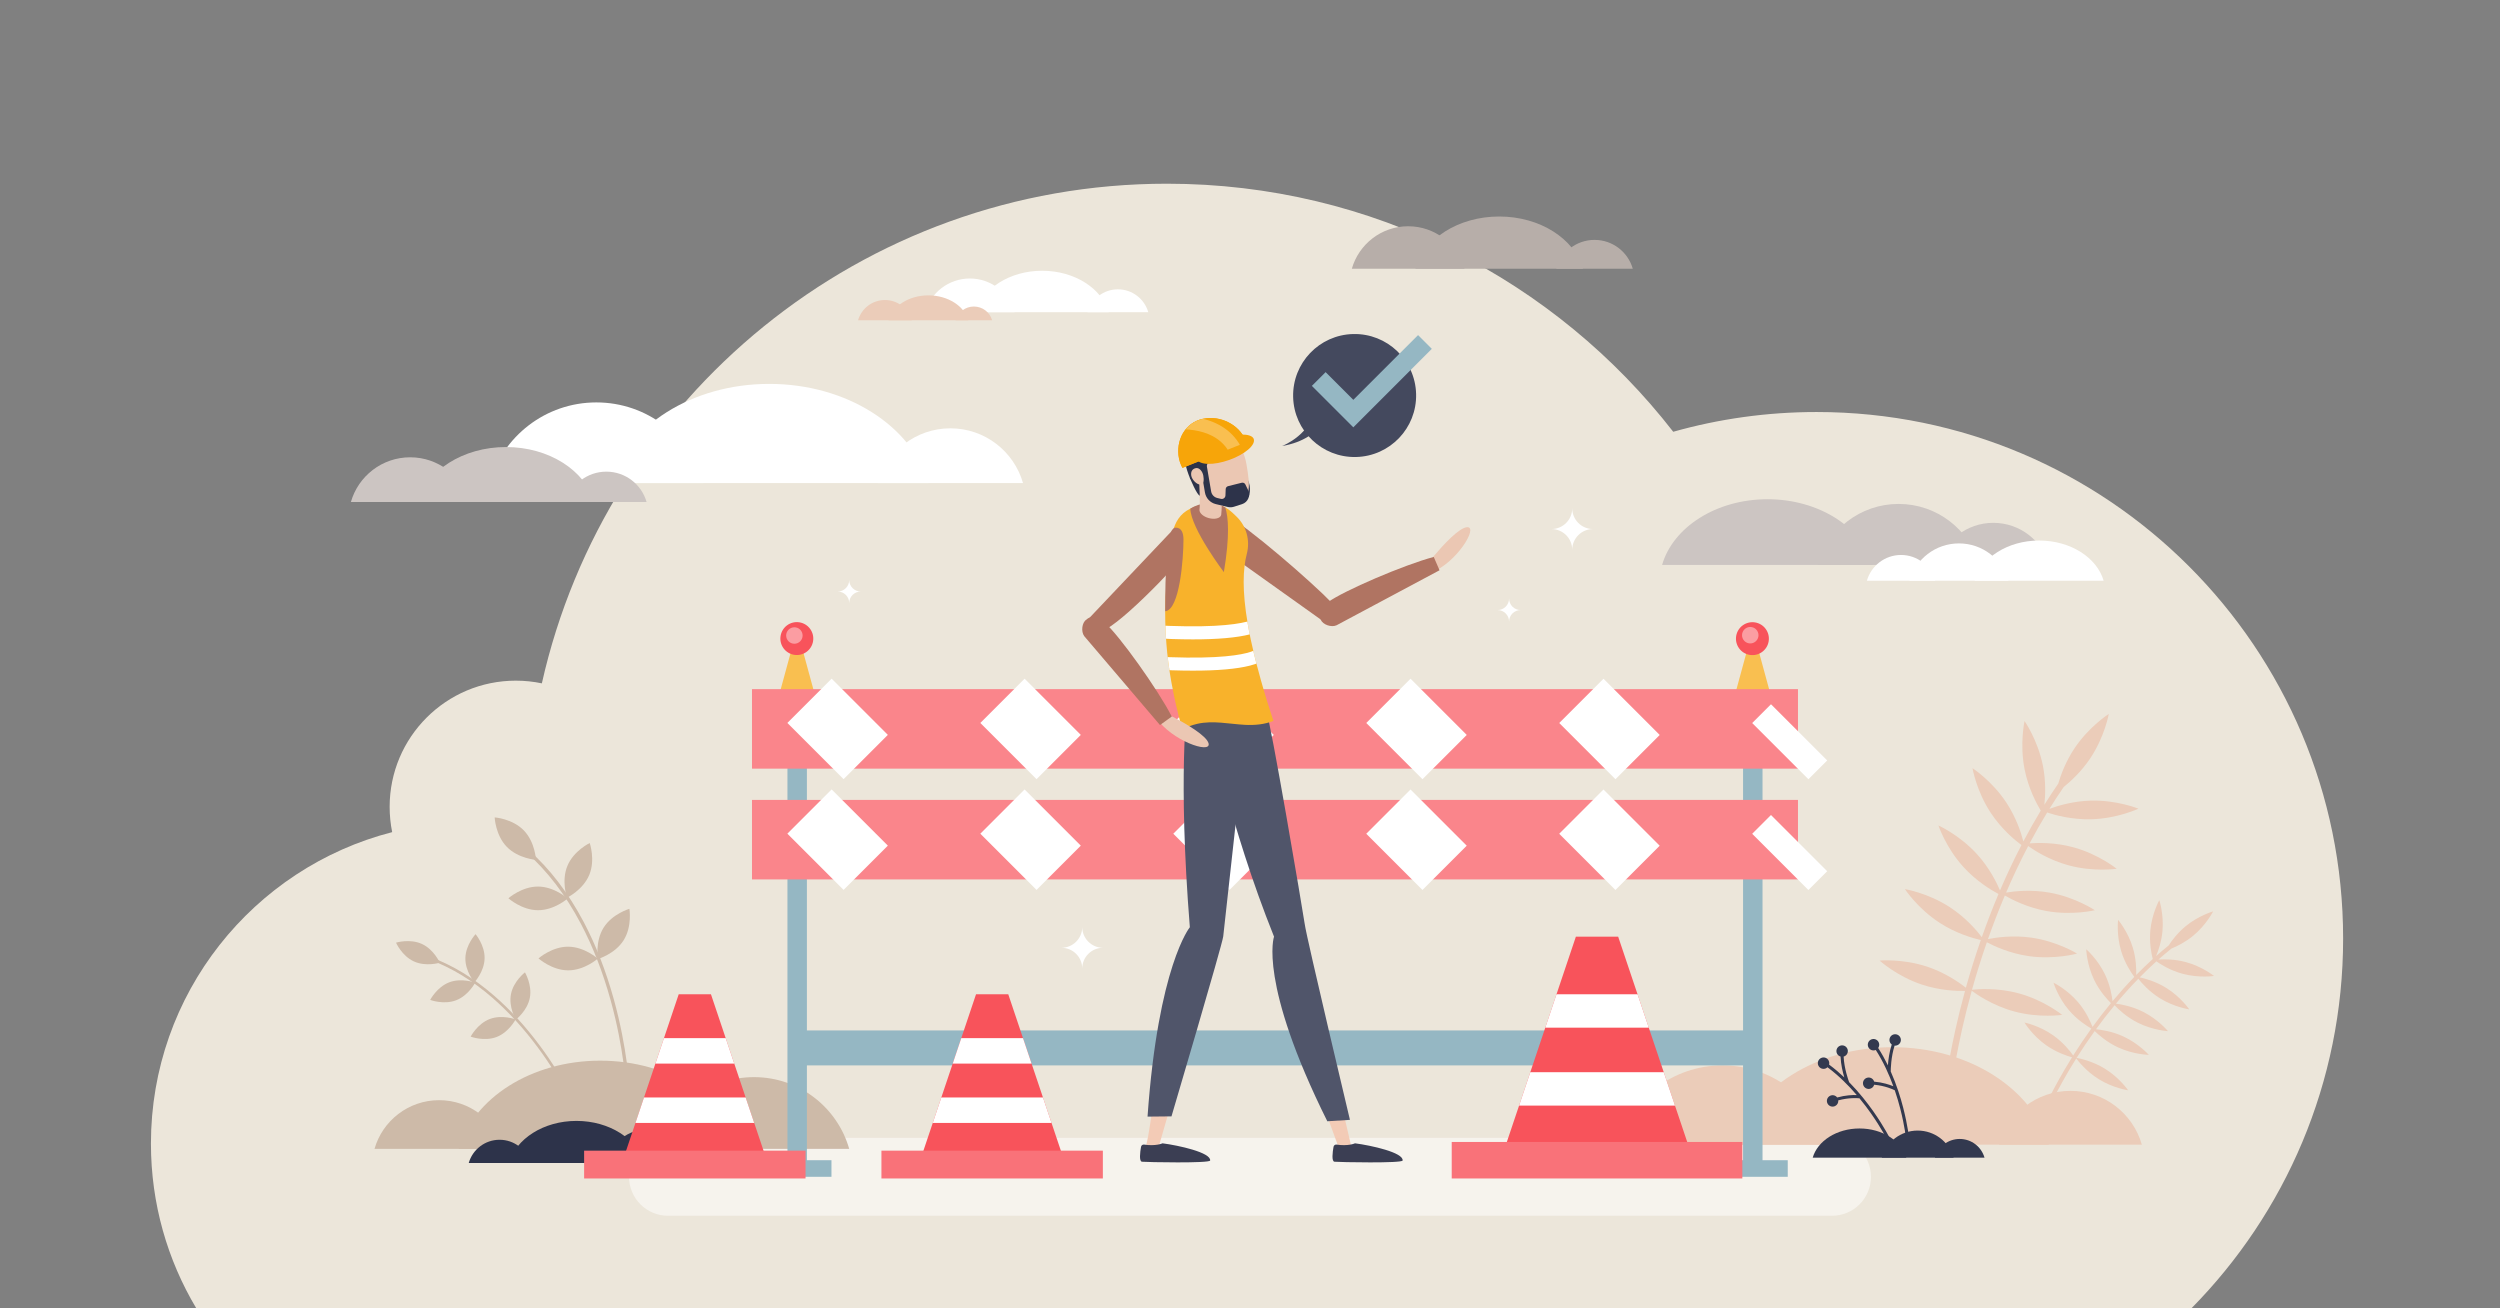 <?xml version="1.0" encoding="utf-8"?>
<!-- Generator: Adobe Illustrator 27.7.0, SVG Export Plug-In . SVG Version: 6.00 Build 0)  -->
<svg version="1.1" id="Layer_1" xmlns="http://www.w3.org/2000/svg" xmlns:xlink="http://www.w3.org/1999/xlink" x="0px" y="0px"
	 viewBox="0 0 3600 1884" enable-background="new 0 0 3600 1884" xml:space="preserve">
<rect x="0" y="0" width="3600" height="1884" fill="#808080" stroke="none"/>
<g>
	<g>
		<defs>
			<rect id="SVGID_1_" width="3600" height="1884"/>
		</defs>
	</g>
	<path fill="#ECE6DA" d="M2615.91,593.31c-71.58,0-140.82,9.93-206.46,28.44c-168.78-217.32-432.57-357.21-729.06-357.21
		c-439.771,0-807.605,307.678-900.116,719.494c-12.09-2.534-24.615-3.885-37.458-3.885c-100.366,0-181.728,81.362-181.728,181.728
		c0,12.469,1.261,24.644,3.653,36.407c-199.766,51.34-347.391,232.66-347.391,448.446c0,86.73,23.85,167.88,65.34,237.27h2872.92
		c135.09-136.92,218.49-324.96,218.49-532.5C3374.1,932.76,3034.65,593.31,2615.91,593.31z"/>
	<g>
		<path fill="#FFFFFF" d="M1368.554,616.781c49.694,0,91.602,33.329,104.594,78.852H1263.96
			C1276.953,650.11,1318.861,616.781,1368.554,616.781z"/>
		<path fill="#FFFFFF" d="M858.738,579.477c73.204,0,134.938,49.096,154.077,116.157H704.661
			C723.8,628.573,785.535,579.477,858.738,579.477z"/>
		<path fill="#FFFFFF" d="M1336.909,695.634c-23.626-81.753-117.251-142.816-229.164-142.816
			c-111.913,0-205.538,61.063-229.164,142.816H1336.909z"/>
	</g>
	<g>
		<path fill="#CCC5C2" d="M873.126,679.174c27.532,0,50.751,18.466,57.949,43.687H815.176
			C822.375,697.64,845.593,679.174,873.126,679.174z"/>
		<path fill="#CCC5C2" d="M590.667,658.506c40.558,0,74.761,27.201,85.365,64.355h-170.73
			C515.906,685.707,550.11,658.506,590.667,658.506z"/>
		<path fill="#CCC5C2" d="M855.593,722.861c-13.09-45.294-64.962-79.126-126.966-79.126s-113.876,33.831-126.966,79.126H855.593z"/>
	</g>
	<path fill="#EBCCB9" d="M2956.547,1490.837c14.615,10.285,24.536,22.939,28.849,29.054c0.279-0.444,0.557-0.886,0.839-1.332
		c7.207-11.399,15.661-24.072,25.307-37.459c-6.107-3.442-20.295-12.324-32.381-26.533c-15.892-18.684-22.116-39.495-22.116-39.495
		s19.542,9.483,35.434,28.167c11.689,13.743,18.143,28.626,20.741,35.542c8.041-11.069,16.894-22.599,26.536-34.295
		c-5.129-5.022-16.375-17.138-24.313-33.731c-10.586-22.127-11.281-43.837-11.281-43.837s16.467,14.165,27.053,36.292
		c7.396,15.459,9.961,30.704,10.838,38.495c9.688-11.625,20.159-23.382,31.38-34.98c-4.291-5.725-13.583-19.432-18.909-37.078
		c-7.087-23.483-4.463-45.045-4.463-45.045s14.115,16.51,21.202,39.993c4.883,16.179,5.156,31.445,4.854,39.377
		c7.616-7.771,15.57-15.457,23.862-22.97c-1.815-6.977-5.196-23.112-3.465-41.374c2.315-24.419,12.895-43.39,12.895-43.39
		s6.826,20.621,4.511,45.04c-1.406,14.838-5.862,27.654-9.144,35.435c5.875-5.194,11.908-10.296,18.106-15.274
		c4.594-7.081,12.712-17.989,24.231-27.5c18.914-15.618,39.813-21.538,39.813-21.538s-9.767,19.402-28.681,35.02
		c-11.396,9.41-23.504,15.294-31.336,18.49c-6.415,5.145-12.65,10.427-18.716,15.806c7.956-0.535,23.144-0.696,39.374,3.673
		c23.686,6.376,40.614,19.986,40.614,19.986s-21.473,3.273-45.159-3.103c-17.988-4.842-32.069-13.851-37.808-17.908
		c-8.351,7.52-16.353,15.224-24.02,23.015c7.209,1.538,22.911,5.711,38.261,15.248c20.834,12.945,33.111,30.865,33.111,30.865
		s-21.503-3.069-42.338-16.014c-15.83-9.836-26.712-22.535-31.03-28.072c-11.567,11.871-22.333,23.928-32.279,35.848
		c7.413,0.923,23.267,3.719,39.24,11.784c21.896,11.055,35.707,27.821,35.707,27.821s-21.69-1.158-43.587-12.214
		c-16.492-8.326-28.393-19.889-33.265-25.092c-9.755,11.798-18.702,23.435-26.817,34.6c7.536,0.68,23.328,2.933,39.418,10.341
		c22.281,10.258,36.687,26.515,36.687,26.515s-21.718-0.375-43.999-10.633c-16.567-7.627-28.774-18.566-33.949-23.678
		c-9.513,13.207-17.855,25.711-24.971,36.963c-0.356,0.563-0.708,1.123-1.06,1.683c4.845,0.863,23.209,4.695,41.095,15.807
		c20.835,12.945,33.111,30.865,33.111,30.865s-21.503-3.069-42.338-16.014c-17.892-11.117-29.463-25.891-32.378-29.846
		c-29.011,46.266-43.933,81.173-44.083,81.527l-5.533-2.347c0.15-0.353,14.903-34.881,43.544-80.806
		c-7.139-1.961-22.525-7.027-37.258-17.395c-20.059-14.117-31.29-32.71-31.29-32.71S2936.488,1476.721,2956.547,1490.837z"/>
	<path fill="#EBCCB9" d="M2775.614,1392.179c26.053,8.734,46.232,23.019,55.273,30.135c0.217-0.776,0.432-1.551,0.651-2.331
		c5.611-19.963,12.5-42.35,20.831-66.314c-10.51-2.389-35.318-9.241-59.369-24.869c-31.625-20.548-49.939-48.477-49.939-48.477
		s32.961,5.386,64.586,25.935c23.261,15.114,39.309,34.208,46.177,43.257c6.985-19.842,14.964-40.722,24.032-62.19
		c-9.763-5.147-31.656-18.057-50.644-39.019c-25.319-27.952-35.882-59.636-35.882-59.636s30.488,13.636,55.807,41.588
		c17.689,19.528,28.167,40.864,32.881,51.958c9.168-21.385,19.43-43.309,30.868-65.328c-8.838-6.55-28.552-22.664-44.152-46.324
		c-20.76-31.487-26.367-64.411-26.367-64.411s28.051,18.126,48.81,49.613c14.303,21.694,21.413,44.068,24.452,55.888
		c7.809-14.796,16.151-29.615,25.068-44.329c-5.74-9.483-17.811-31.771-23.283-59.44c-7.318-36.998-0.064-69.598-0.064-69.598
		s19.118,27.384,26.436,64.382c4.447,22.481,3.512,43.323,2.095,56.23c6.374-10.234,13.023-20.403,19.968-30.461
		c3.657-12.452,10.828-32.091,23.622-51.167c21.007-31.322,49.2-49.227,49.2-49.227s-5.866,32.879-26.873,64.201
		c-12.656,18.871-27.913,32.862-38.049,41.012c-7.191,10.399-14.058,20.921-20.633,31.512c11.487-4.283,33.795-11.194,59.629-11.887
		c37.701-1.012,68.624,11.605,68.624,11.605s-30.202,14.257-67.903,15.268c-28.632,0.768-53.338-6.32-63.576-9.776
		c-9.001,14.749-17.407,29.617-25.28,44.465c11.298-0.901,36.267-1.651,63.076,5.658c36.386,9.921,62.348,30.931,62.348,30.931
		s-33.033,4.926-69.419-4.995c-27.646-7.537-49.26-21.469-58.055-27.73c-11.829,22.573-22.394,45.069-31.812,67.002
		c11.329-1.896,35.917-4.743,62.996,0.123c37.12,6.669,64.835,25.305,64.835,25.305s-32.469,7.823-69.589,1.154
		c-27.958-5.023-50.574-16.832-60.039-22.357c-9.19,21.669-17.26,42.747-24.312,62.763c11.403-2.308,35.662-5.927,62.625-2.081
		c37.337,5.325,65.706,22.949,65.706,22.949s-32.165,8.99-69.502,3.664c-27.762-3.96-50.554-14.715-60.425-19.973
		c-8.214,23.64-15.012,45.729-20.554,65.434c-0.277,0.986-0.55,1.966-0.823,2.945c7.518-0.857,36.261-3.28,67.496,5.236
		c36.386,9.92,62.347,30.931,62.347,30.931s-33.032,4.926-69.419-4.995c-31.247-8.519-54.788-25.205-60.82-29.752
		c-22.419,80.917-29.069,138.907-29.135,139.493l-9.184-1.027c0.065-0.586,6.633-57.943,28.658-138.195
		c-11.381,0.246-36.278-0.458-62.54-9.261c-35.759-11.987-60.475-34.449-60.475-34.449S2739.855,1380.192,2775.614,1392.179z"/>
	<g>
		<path fill="#CDBAA8" d="M848.543,1259.872c-9.042,21.759-32.101,32.861-32.101,32.861s-8.4-24.175,0.642-45.934
			c9.042-21.759,32.102-32.861,32.102-32.861S857.585,1238.113,848.543,1259.872z"/>
		<path fill="#CDBAA8" d="M898.081,1353.884c-12.524,19.958-37.105,27.084-37.105,27.084s-4.275-25.233,8.249-45.192
			c12.524-19.958,37.105-27.084,37.105-27.084S910.605,1333.925,898.081,1353.884z"/>
		<path fill="#CDBAA8" d="M754.255,1195.739c16.427,16.892,17.533,42.461,17.533,42.461s-25.528-1.818-41.956-18.71
			s-17.533-42.461-17.533-42.461S737.827,1178.847,754.255,1195.739z"/>
		<path fill="#CDBAA8" d="M774.815,1276.642c23.562,0.092,42.597,17.199,42.597,17.199s-19.167,16.959-42.73,16.868
			c-23.562-0.092-42.597-17.199-42.597-17.199S751.253,1276.55,774.815,1276.642z"/>
		<path fill="#CDBAA8" d="M818.174,1363.233c23.562,0.092,42.597,17.199,42.597,17.199s-19.167,16.959-42.73,16.868
			c-23.562-0.092-42.597-17.199-42.597-17.199S794.612,1363.141,818.174,1363.233z"/>
		<g>
			<path fill="#CDBAA8" d="M906.369,1566.477l-4.794,0.236c-0.028-0.556-2.956-56.377-22.136-125.852
				c-11.253-40.759-25.815-78.174-43.283-111.206c-21.797-41.218-48.203-75.684-78.485-102.441l3.178-3.596
				c30.732,27.154,57.506,62.095,79.58,103.853c17.632,33.354,32.323,71.111,43.666,112.223
				C903.398,1509.659,906.341,1565.917,906.369,1566.477z"/>
		</g>
	</g>
	<g>
		<path fill="#CDBAA8" d="M697.821,1380.189c-0.461,19.141-14.672,34.325-14.672,34.325s-13.464-15.85-13.003-34.991
			s14.672-34.325,14.672-34.325S698.282,1361.048,697.821,1380.189z"/>
		<path fill="#CDBAA8" d="M762.961,1436.872c-3.628,18.8-20.16,31.417-20.16,31.417s-10.649-17.863-7.021-36.663
			c3.628-18.8,20.16-31.417,20.16-31.417S766.589,1418.072,762.961,1436.872z"/>
		<path fill="#CDBAA8" d="M607.548,1359.287c17.407,7.974,25.753,27.023,25.753,27.023s-19.876,6.119-37.283-1.855
			c-17.407-7.974-25.753-27.023-25.753-27.023S590.141,1351.312,607.548,1359.287z"/>
		<path fill="#CDBAA8" d="M646.884,1414.546c17.879-6.85,37.325,0.522,37.325,0.522s-9.542,18.478-27.421,25.328
			c-17.879,6.85-37.325-0.522-37.325-0.522S629.004,1421.396,646.884,1414.546z"/>
		<path fill="#CDBAA8" d="M705.164,1467.421c17.879-6.85,37.325,0.522,37.325,0.522s-9.542,18.478-27.421,25.328
			c-17.879,6.85-37.325-0.522-37.325-0.522S687.285,1474.271,705.164,1467.421z"/>
		<g>
			<path fill="#CDBAA8" d="M831.672,1595.512l-3.563,1.587c-0.184-0.413-18.795-41.847-53.73-88.853
				c-20.495-27.577-42.516-51.649-65.451-71.547c-28.619-24.829-58.747-43.188-89.549-54.568l1.352-3.658
				c31.258,11.549,61.805,30.16,90.793,55.316c23.154,20.093,45.373,44.386,66.04,72.204
				C812.735,1553.335,831.486,1595.096,831.672,1595.512z"/>
		</g>
	</g>
	<path fill="#F6F3ED" d="M2638.096,1750.689H961.904c-30.977,0-56.089-25.112-56.089-56.089v0c0-30.977,25.112-56.089,56.089-56.089
		h1676.191c30.977,0,56.089,25.112,56.089,56.089v0C2694.185,1725.578,2669.073,1750.689,2638.096,1750.689z"/>
	<g>
		<path fill="#CDBAA8" d="M632.328,1584.246c-44.203,0-81.481,29.646-93.038,70.14h186.076
			C713.809,1613.893,676.531,1584.246,632.328,1584.246z"/>
		<path fill="#CDBAA8" d="M1085.814,1551.064c-65.115,0-120.029,43.672-137.053,103.323h274.107
			C1205.843,1594.735,1150.93,1551.064,1085.814,1551.064z"/>
		<path fill="#CDBAA8" d="M660.477,1654.386c21.016-72.72,104.296-127.036,203.844-127.036s182.828,54.316,203.843,127.036H660.477z
			"/>
	</g>
	<g>
		<path fill="#EBCCB9" d="M2981.475,1570.83c48.846,0,90.039,32.76,102.81,77.507h-205.621
			C2891.435,1603.59,2932.628,1570.83,2981.475,1570.83z"/>
		<path fill="#EBCCB9" d="M2480.354,1534.162c71.955,0,132.636,48.259,151.449,114.175h-302.899
			C2347.718,1582.421,2408.399,1534.162,2480.354,1534.162z"/>
		<path fill="#EBCCB9" d="M2950.369,1648.337c-23.223-80.359-115.251-140.38-225.255-140.38s-202.032,60.021-225.255,140.38
			H2950.369z"/>
	</g>
	<g>
		<path fill="#2D334A" d="M719.386,1641.262c-21.099,0-38.891,14.151-44.408,33.478h88.816
			C758.277,1655.412,740.485,1641.262,719.386,1641.262z"/>
		<path fill="#2D334A" d="M935.839,1625.424c-31.08,0-57.291,20.845-65.417,49.317h130.834
			C993.13,1646.269,966.919,1625.424,935.839,1625.424z"/>
		<path fill="#2D334A" d="M732.822,1674.74c10.031-34.71,49.781-60.635,97.296-60.635c47.515,0,87.265,25.925,97.296,60.635H732.822
			z"/>
	</g>
	<g>
		<path fill="#B7AEA9" d="M2296.133,345.447c26.16,0,48.222,17.545,55.062,41.51h-110.124
			C2247.911,362.992,2269.972,345.447,2296.133,345.447z"/>
		<path fill="#B7AEA9" d="M2027.75,325.808c38.537,0,71.036,25.846,81.111,61.148h-162.222
			C1956.714,351.654,1989.213,325.808,2027.75,325.808z"/>
		<path fill="#B7AEA9" d="M2279.474,386.957c-12.438-43.037-61.725-75.182-120.639-75.182c-58.914,0-108.201,32.145-120.639,75.182
			H2279.474z"/>
	</g>
	<g>
		<path fill="#CCC5C2" d="M2733.997,725.656c55.363,0,102.051,37.131,116.526,87.847H2617.47
			C2631.945,762.786,2678.634,725.656,2733.997,725.656z"/>
		<path fill="#CCC5C2" d="M2870.364,752.88c38.205,0,70.425,25.624,80.414,60.623H2789.95
			C2799.939,778.504,2832.159,752.88,2870.364,752.88z"/>
		<path fill="#CCC5C2" d="M2697.037,813.503c-15.652-54.159-77.675-94.611-151.814-94.611s-136.162,40.452-151.814,94.611H2697.037z
			"/>
	</g>
	<g>
		<path fill="#FFFFFF" d="M2820.918,782.505c-33.863,0-62.419,22.711-71.273,53.732h142.546
			C2883.338,805.216,2854.781,782.505,2820.918,782.505z"/>
		<path fill="#FFFFFF" d="M2737.51,799.156c-23.368,0-43.075,15.673-49.185,37.08h98.37
			C2780.585,814.829,2760.878,799.156,2737.51,799.156z"/>
		<path fill="#FFFFFF" d="M2843.524,836.236c9.573-33.126,47.51-57.868,92.857-57.868c45.347,0,83.283,24.742,92.856,57.868
			H2843.524z"/>
	</g>
	<g>
		<path fill="#FFFFFF" d="M1609.786,416.634c20.782,0,38.308,13.938,43.742,32.976h-87.484
			C1571.478,430.573,1589.004,416.634,1609.786,416.634z"/>
		<path fill="#FFFFFF" d="M1396.579,401.033c30.614,0,56.432,20.532,64.436,48.577h-128.872
			C1340.147,421.566,1365.965,401.033,1396.579,401.033z"/>
		<path fill="#FFFFFF" d="M1596.552,449.611c-9.881-34.189-49.035-59.726-95.838-59.726c-46.802,0-85.957,25.537-95.837,59.726
			H1596.552z"/>
	</g>
	<g>
		<path fill="#33394F" d="M2622.313,1523.553c4.087-1.986,9.011-0.282,10.997,3.805c0.889,1.831,1.034,3.827,0.561,5.654
			c7.784,5.764,15.106,12.025,21.919,18.486c-2.211-7.436-4.936-18.668-5.405-30.055c-2.156-0.626-4.053-2.119-5.112-4.298
			c-1.986-4.087-0.282-9.011,3.805-10.997c4.088-1.986,9.011-0.283,10.997,3.805s0.282,9.011-3.805,10.997
			c-0.471,0.229-0.954,0.403-1.441,0.536c0.762,17.042,6.91,34.183,7.892,36.822c14.602,14.851,26.508,30.175,35.145,42.47
			c15.522,22.097,24.161,39.487,24.246,39.66l-3.979,1.964c-0.084-0.17-8.571-17.254-23.898-39.074
			c-4.609-6.561-10.164-13.996-16.563-21.754c-3.177-0.337-15.138-1.181-30.546,2.955c0.32,3.324-1.407,6.646-4.587,8.191
			c-4.087,1.986-9.011,0.283-10.997-3.805s-0.282-9.011,3.805-10.997c3.601-1.75,7.848-0.633,10.166,2.451
			c12.202-3.345,22.326-3.709,28.194-3.512c-11.684-13.641-25.868-27.919-42.085-39.987c-0.609,0.588-1.315,1.094-2.118,1.484
			c-4.087,1.986-9.011,0.283-10.997-3.805C2616.522,1530.462,2618.226,1525.539,2622.313,1523.553z"/>
		<path fill="#33394F" d="M2728.457,1569.996c-2.854-1.435-13.75-6.438-29.63-7.994c-0.871,3.224-3.658,5.725-7.178,6.051
			c-4.525,0.419-8.533-2.91-8.952-7.434c-0.419-4.525,2.909-8.533,7.434-8.952c3.986-0.369,7.568,2.171,8.651,5.874
			c12.598,1.167,22.202,4.392,27.625,6.644c-6.13-16.882-14.377-35.242-25.303-52.248c-0.777,0.336-1.617,0.56-2.505,0.643
			c-4.525,0.419-8.533-2.909-8.952-7.434c-0.419-4.525,2.909-8.533,7.434-8.952c4.525-0.419,8.533,2.91,8.952,7.434
			c0.188,2.026-0.38,3.946-1.467,5.489c5.255,8.136,9.902,16.575,14.002,25.022c0.55-7.738,1.956-19.21,5.528-30.033
			c-1.798-1.346-3.047-3.41-3.27-5.823c-0.419-4.525,2.909-8.533,7.435-8.952c4.525-0.419,8.533,2.909,8.952,7.434
			s-2.909,8.533-7.434,8.952c-0.521,0.048-1.035,0.042-1.538-0.006c-5.289,16.217-5.573,34.424-5.584,37.241
			c8.435,19.043,14.181,37.578,17.934,52.128c6.745,26.148,8.704,45.467,8.723,45.658l-4.416,0.437
			c-0.019-0.189-1.944-19.167-8.604-44.988C2734.293,1588.426,2731.714,1579.511,2728.457,1569.996z"/>
	</g>
	<g>
		<path fill="#33394F" d="M2761.469,1628.012c24.57,0,45.291,16.479,51.715,38.987h-103.429
			C2716.178,1644.491,2736.899,1628.012,2761.469,1628.012z"/>
		<path fill="#33394F" d="M2821.99,1640.095c16.956,0,31.255,11.372,35.688,26.905h-71.376
			C2790.735,1651.467,2805.034,1640.095,2821.99,1640.095z"/>
		<path fill="#33394F" d="M2745.066,1666.999c-6.946-24.036-34.472-41.989-67.375-41.989s-60.429,17.953-67.375,41.989H2745.066z"/>
	</g>
	<g>
		<path fill="#EBCCB9" d="M1402.407,441.393c12.486,0,23.016,8.374,26.28,19.812h-52.561
			C1379.392,449.768,1389.922,441.393,1402.407,441.393z"/>
		<path fill="#EBCCB9" d="M1274.312,432.02c18.393,0,33.904,12.336,38.713,29.186h-77.427
			C1240.407,444.356,1255.918,432.02,1274.312,432.02z"/>
		<path fill="#EBCCB9" d="M1394.456,461.206c-5.936-20.541-29.46-35.884-57.58-35.884c-28.119,0-51.643,15.342-57.58,35.884
			H1394.456z"/>
	</g>
	<g>
		<g>
			
				<ellipse transform="matrix(1 -0.023 0.023 1 -12.61 45.127)" fill="#44495E" cx="1950.173" cy="569.276" rx="88.539" ry="88.539"/>
		</g>
		<polyline fill="none" stroke="#95B7C3" stroke-width="28" stroke-miterlimit="10" points="1898.973,545.771 1948.776,595.574 
			2051.923,492.427 		"/>
		<path fill="#44495E" d="M1913.622,585.88c0,0-4.121,45.448-67.432,56.411c0,0,45.989-17.699,46.902-59.673L1913.622,585.88z"/>
	</g>
	<g>
		<g>
			<g>
				<rect x="1133.917" y="1044.063" fill="#95B7C3" width="28.026" height="637.855"/>
				<rect x="2510.007" y="1044.063" fill="#95B7C3" width="28.026" height="637.855"/>
			</g>
			<rect x="1096.664" y="1670.709" fill="#95B7C3" width="100.662" height="23.891"/>
			<rect x="2473.688" y="1670.709" fill="#95B7C3" width="100.662" height="23.891"/>
			<rect x="1147.93" y="1483.825" fill="#95B7C3" width="1376.09" height="50.337"/>
		</g>
		<g>
			<g>
				<defs>
					
						<rect id="SVGID_00000067230868242418478920000011421032381609704356_" x="1082.861" y="1151.87" width="1506.227" height="114.486"/>
				</defs>
				<use xlink:href="#SVGID_00000067230868242418478920000011421032381609704356_"  overflow="visible" fill="#FA858B"/>
				<clipPath id="SVGID_00000056429441836289739290000012371948663566674593_">
					<use xlink:href="#SVGID_00000067230868242418478920000011421032381609704356_"  overflow="visible"/>
				</clipPath>
				
					<rect x="1161.312" y="1028.502" transform="matrix(0.707 -0.707 0.707 0.707 -501.628 1207.188)" clip-path="url(#SVGID_00000056429441836289739290000012371948663566674593_)" fill="#FFFFFF" width="90.157" height="361.223"/>
				
					<rect x="1439.214" y="1028.502" transform="matrix(0.707 -0.707 0.707 0.707 -420.233 1403.693)" clip-path="url(#SVGID_00000056429441836289739290000012371948663566674593_)" fill="#FFFFFF" width="90.157" height="361.223"/>
				
					<rect x="1717.115" y="1028.502" transform="matrix(0.707 -0.707 0.707 0.707 -338.838 1600.198)" clip-path="url(#SVGID_00000056429441836289739290000012371948663566674593_)" fill="#FFFFFF" width="90.157" height="361.223"/>
				
					<rect x="1995.016" y="1028.502" transform="matrix(0.707 -0.707 0.707 0.707 -257.443 1796.704)" clip-path="url(#SVGID_00000056429441836289739290000012371948663566674593_)" fill="#FFFFFF" width="90.157" height="361.223"/>
				
					<rect x="2272.917" y="1028.502" transform="matrix(0.707 -0.707 0.707 0.707 -176.047 1993.21)" clip-path="url(#SVGID_00000056429441836289739290000012371948663566674593_)" fill="#FFFFFF" width="90.157" height="361.223"/>
				
					<rect x="2550.819" y="1028.502" transform="matrix(0.707 -0.707 0.707 0.707 -94.652 2189.716)" clip-path="url(#SVGID_00000056429441836289739290000012371948663566674593_)" fill="#FFFFFF" width="90.157" height="361.223"/>
			</g>
		</g>
		<g>
			<polygon fill="#F9BF50" points="1154.516,931.215 1140.929,931.215 1116.043,1022.493 1179.403,1022.493 			"/>
			
				<ellipse transform="matrix(0.16 -0.987 0.987 0.16 56.136 1905.214)" fill="#F8535B" cx="1147.723" cy="919.617" rx="23.705" ry="23.705"/>
			
				<ellipse transform="matrix(0.924 -0.383 0.383 0.924 -263.259 507.273)" fill="#FB9DA2" cx="1143.488" cy="915.382" rx="11.853" ry="11.853"/>
		</g>
		<g>
			<polygon fill="#F9BF50" points="2530.813,931.215 2517.226,931.215 2492.34,1022.493 2555.699,1022.493 			"/>
			
				<ellipse transform="matrix(0.16 -0.987 0.987 0.16 1211.975 3263.739)" fill="#F8535B" cx="2524.02" cy="919.617" rx="23.705" ry="23.705"/>
			
				<ellipse transform="matrix(0.924 -0.383 0.383 0.924 -158.494 1033.958)" fill="#FB9DA2" cx="2519.785" cy="915.382" rx="11.853" ry="11.853"/>
		</g>
		<g>
			<g>
				<defs>
					
						<rect id="SVGID_00000159438375212857870100000010837315217157670560_" x="1082.861" y="992.367" width="1506.227" height="114.486"/>
				</defs>
				<use xlink:href="#SVGID_00000159438375212857870100000010837315217157670560_"  overflow="visible" fill="#FA858B"/>
				<clipPath id="SVGID_00000182516224878408456880000015286418299195988143_">
					<use xlink:href="#SVGID_00000159438375212857870100000010837315217157670560_"  overflow="visible"/>
				</clipPath>
				
					<rect x="1161.312" y="868.998" transform="matrix(0.707 -0.707 0.707 0.707 -388.842 1160.472)" clip-path="url(#SVGID_00000182516224878408456880000015286418299195988143_)" fill="#FFFFFF" width="90.157" height="361.223"/>
				
					<rect x="1439.214" y="868.998" transform="matrix(0.707 -0.707 0.707 0.707 -307.447 1356.976)" clip-path="url(#SVGID_00000182516224878408456880000015286418299195988143_)" fill="#FFFFFF" width="90.157" height="361.223"/>
				
					<rect x="1717.115" y="868.998" transform="matrix(0.707 -0.707 0.707 0.707 -226.051 1553.482)" clip-path="url(#SVGID_00000182516224878408456880000015286418299195988143_)" fill="#FFFFFF" width="90.157" height="361.223"/>
				
					<rect x="1995.016" y="868.998" transform="matrix(0.707 -0.707 0.707 0.707 -144.656 1749.988)" clip-path="url(#SVGID_00000182516224878408456880000015286418299195988143_)" fill="#FFFFFF" width="90.157" height="361.223"/>
				
					<rect x="2272.917" y="868.998" transform="matrix(0.707 -0.707 0.707 0.707 -63.261 1946.494)" clip-path="url(#SVGID_00000182516224878408456880000015286418299195988143_)" fill="#FFFFFF" width="90.157" height="361.223"/>
				
					<rect x="2550.819" y="868.998" transform="matrix(0.707 -0.707 0.707 0.707 18.135 2143)" clip-path="url(#SVGID_00000182516224878408456880000015286418299195988143_)" fill="#FFFFFF" width="90.157" height="361.223"/>
			</g>
		</g>
	</g>
	<g>
		<polygon fill="#F8535B" points="2330.159,1348.783 2269.273,1348.783 2157.751,1680.404 2441.681,1680.404 		"/>
		<rect x="2090.469" y="1644.417" fill="#F97279" width="418.494" height="52.584"/>
		<polygon fill="#FFFFFF" points="2411.977,1592.076 2187.456,1592.076 2203.654,1543.92 2395.778,1543.92 		"/>
		<polygon fill="#FFFFFF" points="2374.237,1479.86 2225.195,1479.86 2241.385,1431.705 2358.047,1431.705 		"/>
	</g>
	<g>
		<polygon fill="#F8535B" points="1451.882,1431.705 1405.494,1431.705 1320.529,1684.356 1536.846,1684.356 		"/>
		<rect x="1269.269" y="1656.939" fill="#F97279" width="318.837" height="40.062"/>
		<polygon fill="#FFFFFF" points="1514.215,1617.062 1343.16,1617.062 1355.501,1580.374 1501.875,1580.374 		"/>
		<polygon fill="#FFFFFF" points="1485.463,1531.568 1371.912,1531.568 1384.247,1494.88 1473.129,1494.88 		"/>
	</g>
	<g>
		<polygon fill="#F8535B" points="1023.749,1431.705 977.362,1431.705 892.397,1684.356 1108.714,1684.356 		"/>
		<rect x="841.137" y="1656.939" fill="#F97279" width="318.837" height="40.062"/>
		<polygon fill="#FFFFFF" points="1086.083,1617.062 915.028,1617.062 927.369,1580.374 1073.742,1580.374 		"/>
		<polygon fill="#FFFFFF" points="1057.331,1531.568 943.78,1531.568 956.115,1494.88 1044.996,1494.88 		"/>
	</g>
	<g>
		<path fill="#D7AC94" d="M1766.516,1072.073c2.472-36.575,20.58-45.307,33.762-46.73c0.853-0.314,1.729-0.59,2.645-0.786
			c10.741-2.298,21.249,4.762,23.179,15.575l53.84,301.548c0.849,4.755-2.224,9.328-6.947,10.339
			c-1.579,0.338-3.15,0.229-4.59-0.231c-11.254-1.382-21.02-8.834-25.186-19.642
			C1821.529,1275.875,1763.301,1119.632,1766.516,1072.073z"/>
		<path fill="#F3CBB6" d="M1714.147,1345.45c7.812-9.083,15.009-12.797,24.708-10.355c10.652,2.682,16.961,13.657,13.917,24.211
			l-84.879,294.322c-1.339,4.641-6.115,7.387-10.799,6.208c-4.684-1.179-7.591-5.859-6.572-10.581l2.792-12.939
			C1687.816,1428.93,1689.075,1379.195,1714.147,1345.45z"/>
		<path fill="#D7AC94" d="M1716.772,1066.45c12.304-34.532,32.102-38.023,45.175-35.815c0.906-0.07,1.824-0.099,2.759-0.039
			c10.962,0.703,19.159,10.349,18.083,21.281l-30.007,304.844c-0.473,4.807-4.672,8.375-9.492,8.066
			c-1.612-0.103-3.094-0.635-4.355-1.468c-10.457-4.384-17.834-14.206-18.911-25.739
			C1714.418,1277.533,1700.772,1111.353,1716.772,1066.45z"/>
		<path fill="#3B3E53" d="M1658.279,1649.012c6.568-0.07,12.35-1.11,15.782-2.637c22.998,2.97,69.885,13.25,68.554,24.746
			c-0.49,4.236-91.77,2.438-98.116,1.774c-4.472-0.468-2.786-13.705-1.399-21.484c0.392-2.197,2.505-3.616,4.7-3.213
			C1650.813,1648.75,1654.411,1649.053,1658.279,1649.012z"/>
		<g>
			<path fill="#F3CBB6" d="M1836.73,1363.073c2.387-11.741,6.857-18.493,16.515-21.094c10.606-2.856,21.469,3.646,23.961,14.344
				l69.513,298.325c1.096,4.705-1.734,9.432-6.398,10.688c-4.664,1.256-9.485-1.411-10.9-6.03l-3.876-12.656
				C1854.476,1448.789,1831.309,1404.762,1836.73,1363.073z"/>
			<path fill="#3B3E53" d="M1935.46,1649.012c6.568-0.07,12.35-1.11,15.782-2.637c22.998,2.97,69.885,13.25,68.554,24.746
				c-0.49,4.236-91.77,2.438-98.116,1.774c-4.472-0.468-2.786-13.705-1.4-21.484c0.392-2.197,2.505-3.616,4.7-3.213
				C1927.994,1648.75,1931.592,1649.053,1935.46,1649.012z"/>
			<path fill="#50556A" d="M1740.547,1038.602c0,0,29.381,148.937,94.057,310.181c0,0-23.147,65.047,76.726,265.855l32.572-2.055
				c0,0-61.793-259.531-64.973-281.131c-3.18-21.6-49.486-294.825-55.828-308.959L1740.547,1038.602z"/>
		</g>
		<path fill="#50556A" d="M1709.556,1015.702c0,0-13.626,100.781,3.808,319.508c0,0-45.547,55.56-60.914,272.723l34.496-0.36
			c0,0,73.369-248.074,74.494-259.045c1.125-10.972,38.137-345.773,38.137-345.773L1709.556,1015.702z"/>
		<path fill="#B07462" d="M1729.504,770.243c14.562-21.131,13.856-24.057,13.586-24.655c-3.086-6.843-36.023-1.698-47.176,9.958
			l-132.958,140.342c-2.535,2.238,1.102,6.509,3.252,9.119c0.719,0.873,1.628,1.496,2.617,1.871
			c6.773,4.14,17.22,3.145,24.209-0.968C1629.418,884.494,1710.568,797.721,1729.504,770.243z"/>
		<path fill="#B07462" d="M1766.005,741.993c-22.851-11.68-30.299,8.995-30.746,9.475c-5.246,5.622-1.538,20.186,5.808,26.015
			l170.578,121.594c2.55,2.221,15.875-1.057,18.182-3.529c0.771-0.827,1.271-1.809,1.513-2.839
			c3.221-7.255-8.085-18.896-13.685-24.76C1890.156,839.149,1795.72,757.18,1766.005,741.993z"/>
		<g>
			<path fill="#F8B22B" d="M1677.871,881.663c-0.038,4.41,0.019,8.82,0.113,13.325c0.206,10.397,0.732,21,1.614,31.885
				c0.357,4.391,0.751,8.858,1.201,13.324c0.976,9.421,2.214,18.974,3.753,28.807c0.676,4.298,1.407,8.689,2.196,13.137
				c1.164,6.737,2.496,13.568,3.979,20.531c0.901,4.279,1.82,8.633,2.871,12.987c2.552,11.054,5.461,22.37,8.727,33.949
				c7.207-2.74,14.375-5.593,21.882-7.319c22.427-5.123,45.717,0.263,68.688,1.501c13.662,0.732,28.357-0.601,40.837-5.724
				c-2.046-6.193-3.997-12.255-5.874-18.148c-1.408-4.391-2.74-8.689-4.054-12.912c-1.483-4.823-2.928-9.609-4.26-14.225
				c-0.563-1.933-1.126-3.866-1.67-5.78c-0.732-2.458-1.426-4.898-2.102-7.3c-2.458-8.633-4.673-16.89-6.719-24.847
				c-1.126-4.485-2.233-8.858-3.266-13.156c-1.708-7.113-3.247-13.981-4.654-20.531c-0.957-4.692-1.877-9.196-2.721-13.606
				c-0.582-3.096-1.126-6.118-1.632-9.083c-8.314-48.287-6.944-79.497-1.37-100.891c5.086-19.48-0.506-40.124-15.07-53.955
				l-5.687-5.405c-3.172-3.021-6.606-5.536-10.209-7.507c-16.158-8.989-34.562-5.747-50.408,1.783
				c-30.567,14.525-26.968,52.06-29.37,67.055c-4.073,25.692-6.587,52.398-6.775,80.642
				C1677.871,880.688,1677.871,881.175,1677.871,881.663z"/>
		</g>
		<path fill="#EBC7B3" d="M2060.248,820.398c-1.6-7.188,0.263-14.701,5.018-20.325c12.196-14.424,36.117-40.851,47.749-40.944
			c16.001-0.128-15.98,51.647-51.856,65.359L2060.248,820.398z"/>
		<g>
			<path fill="#B07462" d="M2064.584,802.002c-42.29,11.101-130.382,48.94-152.684,65.394c-18.5,13.65-9.942,24.682-9.735,25.247
				c2.422,6.624,14.861,11.272,22.474,7.755l148.284-79.21L2064.584,802.002z"/>
		</g>
		<path fill="#B07462" d="M1714.035,732.503c1.013,28.789,48.344,91.395,48.344,91.395c8.802-52.773,6.399-79.591,2.064-93.178
			C1748.285,721.731,1728.804,723.026,1714.035,732.503z"/>
		<g>
			<path fill="#2D334A" d="M1798.064,716.416c0,0,4.96-13.67-1.382-25.657c-6.342-11.987-10.467,1.877-10.467,1.877
				L1798.064,716.416z"/>
			<path fill="#2D334A" d="M1713.157,687.699c0.688,1.287,10.585,25.796,14.783,26.145c5.756,0.479,3.633-18.594,3.633-18.594
				L1713.157,687.699z"/>
			<path fill="#2D334A" d="M1788.959,654.761c0,0,5.691-12.475,0.777-21.22c-4.669-8.309-12.851-17.079-45.11-10.174
				c-4.604,0.985-7.846,5.128-7.718,9.834l0.362,13.336L1788.959,654.761z"/>
			<path fill="#EBC7B3" d="M1728.233,680.104c3.288,19.203,7.434,34.871,19.803,42.779c4.338,2.776,9.736,5.108,16.061,5.842
				c3.953,0.457,8.263,0.294,12.9-0.78c12.092-2.794,17.937-9.307,20.2-18.515c2.602-10.552,0.51-24.643-2.242-40.739
				c-5.157-30.149-22.718-42.936-41.143-39.786C1735.391,632.056,1723.076,649.955,1728.233,680.104z"/>
			<path fill="#EBC7B3" d="M1726.13,681.969l32.048-2.168c0.301,4.388,2.407,46.153,0.317,61.808
				c-1.317,4.802-9.351,6.783-17.944,4.426c-7.725-2.119-13.221-7.019-13.306-11.477l-0.037-0.008
				C1728.46,725.162,1727.164,697.301,1726.13,681.969z"/>
			<path fill="#2D334A" d="M1714.05,689.758c0,0,8.141,2.118,14.59-5.109c8.492-9.517,16.028-29.861,17.846-39.076
				c3.199-16.213-1.605-20.361-1.605-20.361s-30.725,3.372-36.995,13.833C1698.503,654.703,1714.05,689.758,1714.05,689.758z"/>
			<path fill="#2D334A" d="M1736.547,663.673l7.498,43.997c0.793,4.65,4.269,8.357,8.854,9.452l5.261,1.254
				c3.24,0.772,6.376-1.613,6.498-4.941l0.333-9.094c0.075-2.036,1.486-3.775,3.461-4.272l19.643-4.922
				c2.099-0.524,4.281,0.492,5.228,2.434l3.94,8.092c3.885,7.986-0.205,17.565-8.664,20.276l-11.746,3.768
				c-2.509,0.805-5.171,0.98-7.756,0.524c-0.195-0.025-0.391-0.06-0.587-0.107l-0.346-0.082c-0.005-0.001-0.011-0.002-0.016-0.003
				l-4.062-0.969v0l-13.28-3.167c-8.103-1.929-14.268-8.511-15.667-16.727l-7.498-43.992L1736.547,663.673z"/>
			<path fill="#2D334A" d="M1743.42,639.077l19.45-3.154c6.522-1.058,13.207,0.27,18.83,3.739l7.64,4.714l-12.046-16.717
				l-16.606-3.321l-19.612,4.707L1743.42,639.077z"/>
			<path fill="#EBC7B3" d="M1715.41,684.893c1.069,6.436,8.826,13.606,13.487,12.832c4.661-0.774,4.96-6.185,3.892-12.621
				c-1.069-6.436-5.847-11.83-10.508-11.056C1717.619,674.822,1714.341,678.456,1715.41,684.893z"/>
		</g>
		<path fill="#B07462" d="M1677.89,880.2c0.019,0,0.019,0,0.037,0c20.644-1.877,26.274-75.006,26.274-103.219
			c0-20.644-13.137-16.89-13.137-16.89c-1.013,0.45-2.665,2.177-3.753,3.753c-3.397,11.748-3.228,20.663-5.63,35.657
			C1677.608,825.193,1678.077,851.955,1677.89,880.2z"/>
		<g>
			<defs>
				<path id="SVGID_00000020366229686896083230000002839750274680014210_" d="M1677.871,881.663
					c-0.038,4.41,0.019,8.82,0.113,13.325c0.206,10.397,0.732,21,1.614,31.885c0.357,4.391,0.751,8.858,1.201,13.324
					c0.976,9.421,2.214,18.974,3.753,28.807c0.676,4.298,1.407,8.689,2.196,13.137c1.164,6.737,2.496,13.568,3.979,20.531
					c0.901,4.279,1.82,8.633,2.871,12.987c2.552,11.054,5.461,22.37,8.727,33.949c7.207-2.74,14.375-5.593,21.882-7.319
					c22.427-5.123,45.717,0.263,68.688,1.501c13.662,0.732,28.357-0.601,40.837-5.724c-2.046-6.193-3.997-12.255-5.874-18.148
					c-1.408-4.391-2.74-8.689-4.054-12.912c-1.483-4.823-2.928-9.609-4.26-14.225c-0.563-1.933-1.126-3.866-1.67-5.78
					c-0.732-2.458-1.426-4.898-2.102-7.3c-2.458-8.633-4.673-16.89-6.719-24.847c-1.126-4.485-2.233-8.858-3.266-13.156
					c-1.708-7.113-3.247-13.981-4.654-20.531c-0.957-4.692-1.877-9.196-2.721-13.606c-0.582-3.096-1.126-6.118-1.632-9.083
					c-8.314-48.287-6.944-79.497-1.37-100.891c5.086-19.48-0.506-40.124-15.07-53.955l-5.687-5.405
					c-3.172-3.021-6.606-5.536-10.209-7.507c-16.158-8.989-34.869-6.362-50.408,1.783c-6.081,3.19-19.368,8.333-22.971,20.081
					c-0.056,0.206-0.131,0.432-0.188,0.638c-3.397,11.748-3.81,31.341-6.212,46.336c-4.073,25.692-6.587,52.398-6.775,80.642
					C1677.871,880.688,1677.871,881.175,1677.871,881.663z"/>
			</defs>
			<clipPath id="SVGID_00000181058657453747074210000013003345748248698280_">
				<use xlink:href="#SVGID_00000020366229686896083230000002839750274680014210_"  overflow="visible"/>
			</clipPath>
			<g clip-path="url(#SVGID_00000181058657453747074210000013003345748248698280_)">
				<path fill="#FFFFFF" d="M1717.75,920.71c-18.976,0-40.27-0.684-63.826-2.054l1.089-18.735
					c82.167,4.776,121.611,0.107,140.231-4.649c10.125-2.588,14.127-5.212,15.377-6.219c0.343-0.277,0.514-0.457,0.571-0.523
					c0.052-0.054-0.064,0.11-0.099,0.161c-0.022,0.049-0.139,0.268-0.183,0.347c-0.026,0.073-0.159,0.398-0.21,0.513
					c-0.029,0.115-0.18,0.615-0.212,0.705l8.344,2.03l10.075,1.44c-0.833,5.83-6.543,13.984-29.018,19.727
					C1780.979,918.286,1753.472,920.71,1717.75,920.71z"/>
			</g>
			<g clip-path="url(#SVGID_00000181058657453747074210000013003345748248698280_)">
				<path fill="#FFFFFF" d="M1717.75,965.75c-18.976,0-40.27-0.684-63.826-2.054l1.089-18.735
					c82.167,4.775,121.611,0.107,140.231-4.649c10.125-2.588,14.127-5.211,15.377-6.22c0.343-0.276,0.514-0.456,0.571-0.522
					c0.028-0.028-0.061,0.107-0.099,0.161c-0.023,0.049-0.139,0.268-0.183,0.347c-0.026,0.073-0.159,0.398-0.21,0.513
					c-0.029,0.115-0.18,0.615-0.212,0.705l8.345,2.03l10.074,1.44c-0.833,5.83-6.543,13.984-29.018,19.727
					C1780.979,963.327,1753.472,965.75,1717.75,965.75z"/>
			</g>
		</g>
		<g>
			<g>
				<path fill="#F7A509" d="M1737.565,602.222c-27.387,2.959-43.431,26.673-40.535,53.474c0.707,6.54,2.705,12.632,5.717,18.067
					l91.747-36.901C1787.396,614.469,1762.093,599.572,1737.565,602.222z"/>
			</g>
			<path fill="#F7A509" d="M1805.36,632.06c3.09,8.702-12.713,22.258-35.297,30.278c-22.584,8.02-43.398,7.467-46.488-1.236
				c-3.09-8.702,9.571-21.143,32.155-29.163C1778.315,623.92,1802.27,623.357,1805.36,632.06z"/>
			<g>
				<defs>
					<path id="SVGID_00000067948163416422382510000005650291305091719835_" d="M1737.565,602.222
						c-27.387,2.959-43.431,26.673-40.535,53.474c0.707,6.54,2.705,12.632,5.717,18.067l91.747-36.901
						C1787.396,614.469,1762.093,599.572,1737.565,602.222z"/>
				</defs>
				<use xlink:href="#SVGID_00000067948163416422382510000005650291305091719835_"  overflow="visible" fill="#F7A509"/>
				<clipPath id="SVGID_00000174586844252937332020000017561047183247370670_">
					<use xlink:href="#SVGID_00000067948163416422382510000005650291305091719835_"  overflow="visible"/>
				</clipPath>
				<g clip-path="url(#SVGID_00000174586844252937332020000017561047183247370670_)">
					<path fill="#F9BF50" d="M1773.11,657.572c-18.761-46.178-79.749-38.97-80.365-38.896l-2.349-18.452
						c0.765-0.097,18.992-2.332,40.179,2.462c29.044,6.573,49.712,23.131,59.769,47.883L1773.11,657.572z"/>
				</g>
			</g>
		</g>
		<path fill="#EBC7B3" d="M1669.201,1032.309c6.675-3.11,14.413-2.906,20.928,0.527c16.711,8.807,47.665,26.481,50.259,37.82
			c3.568,15.599-53.875-4.493-74.986-36.578L1669.201,1032.309z"/>
		<g>
			<path fill="#B07462" d="M1687.34,1031.821c-19.872-38.946-75.641-116.932-96.477-135.207
				c-17.284-15.16-26.235-4.445-26.743-4.122c-5.954,3.78-7.84,16.924-2.78,23.612l109.035,127.96L1687.34,1031.821z"/>
		</g>
	</g>
	<path fill="#FFFFFF" d="M2234.069,761.835c16.529,0,29.929-13.4,29.929-29.929c0,16.529,13.399,29.929,29.929,29.929
		c-16.529,0-29.929,13.399-29.929,29.929C2263.998,775.234,2250.598,761.835,2234.069,761.835z"/>
	<path fill="#FFFFFF" d="M1528.489,1364.806c16.529,0,29.929-13.4,29.929-29.929c0,16.529,13.4,29.929,29.929,29.929
		c-16.529,0-29.929,13.4-29.929,29.929C1558.418,1378.205,1545.018,1364.806,1528.489,1364.806z"/>
	<path fill="#FFFFFF" d="M2156.463,878.488c9.174,0,16.612-7.437,16.612-16.612c0,9.174,7.437,16.612,16.612,16.612
		c-9.175,0-16.612,7.437-16.612,16.612C2173.075,885.925,2165.637,878.488,2156.463,878.488z"/>
	<path fill="#FFFFFF" d="M1206.256,851.803c9.174,0,16.612-7.437,16.612-16.612c0,9.174,7.437,16.612,16.612,16.612
		c-9.174,0-16.612,7.437-16.612,16.612C1222.868,859.241,1215.43,851.803,1206.256,851.803z"/>
</g>
</svg>

